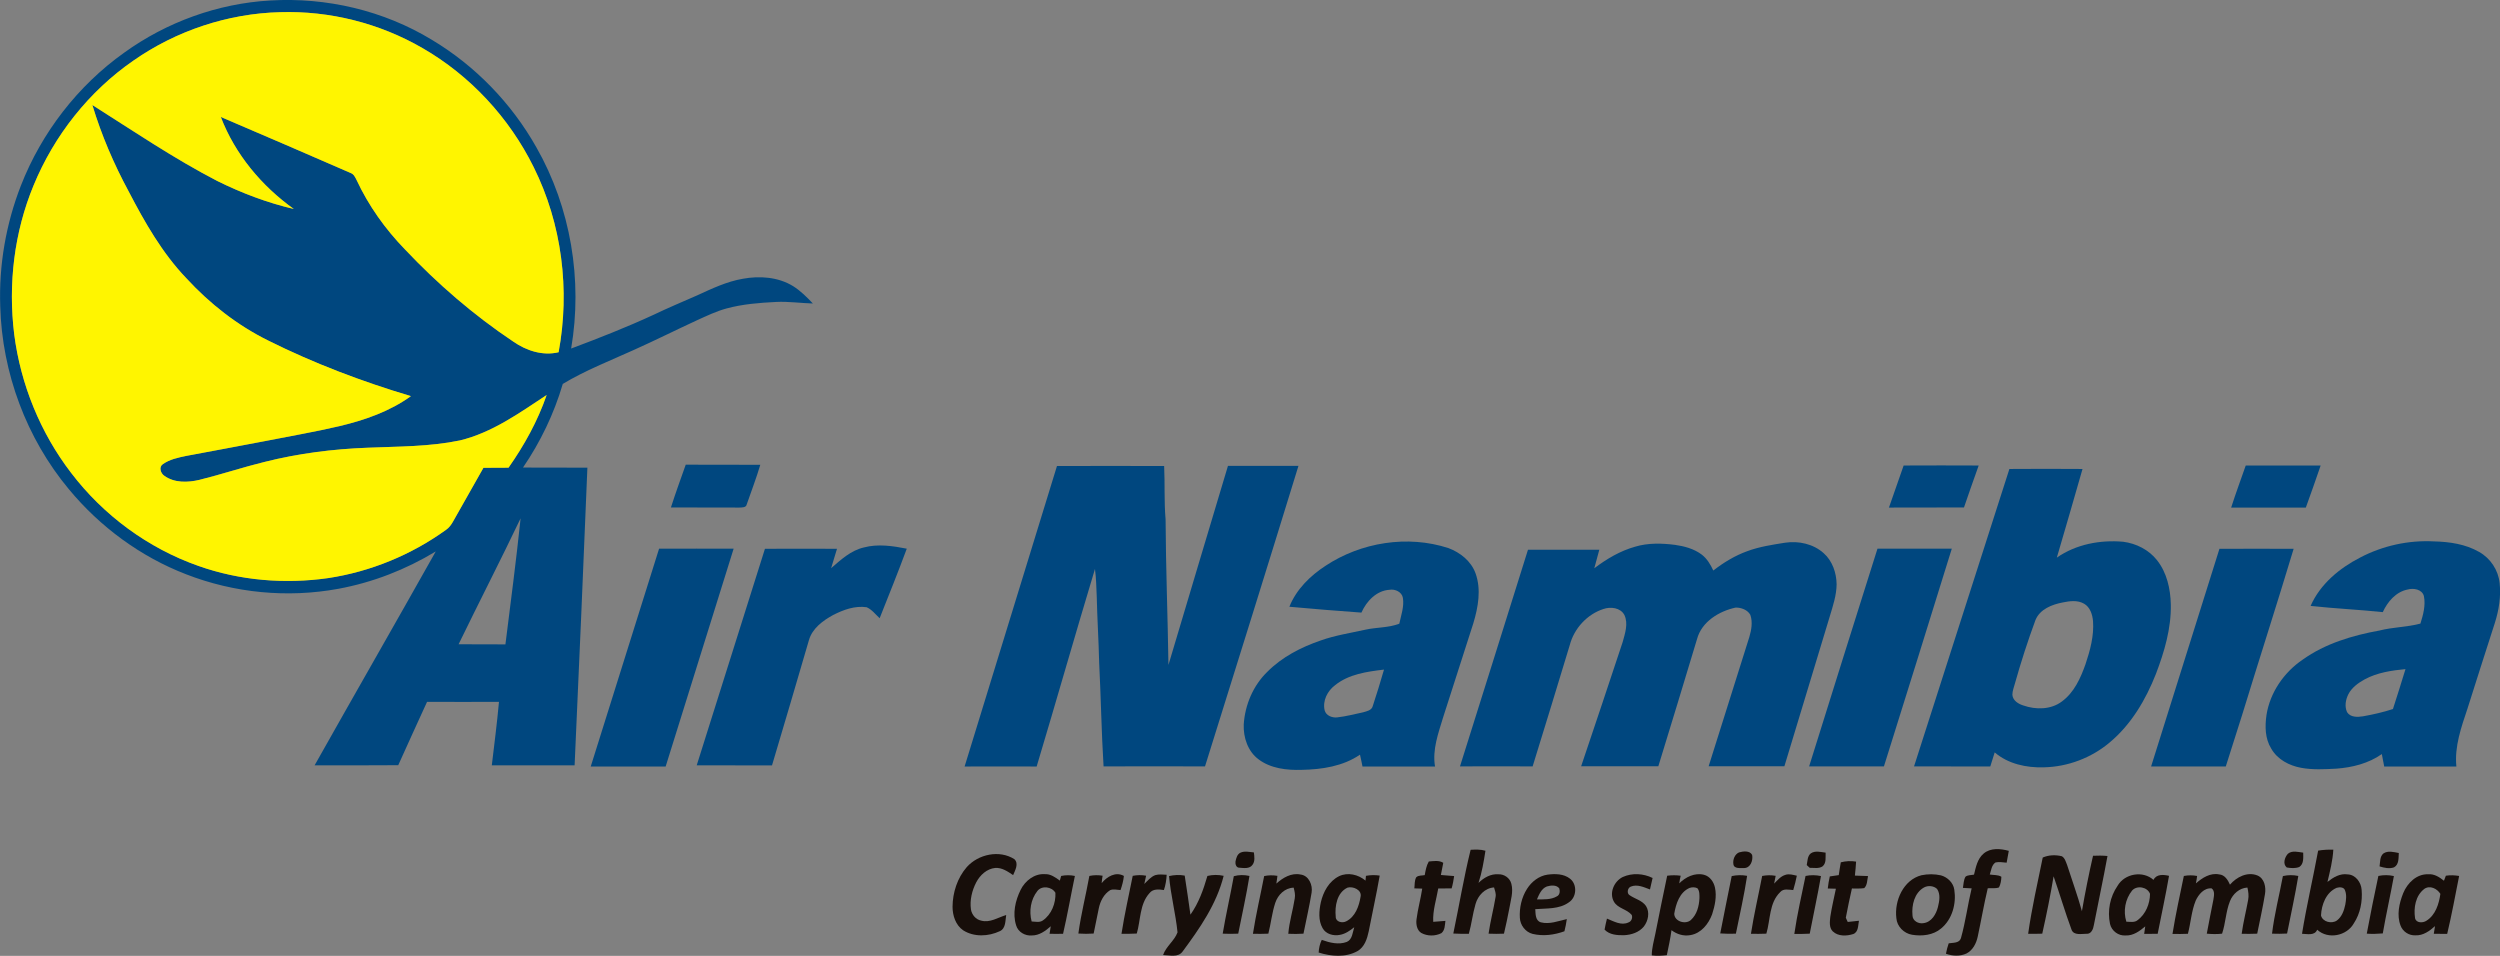 <?xml version="1.0" encoding="utf-8"?>
<!-- Generator: Adobe Illustrator 25.4.1, SVG Export Plug-In . SVG Version: 6.00 Build 0)  -->
<svg version="1.1" id="Layer_1" xmlns="http://www.w3.org/2000/svg" xmlns:xlink="http://www.w3.org/1999/xlink" x="0px" y="0px"
	 viewBox="0 0 209.23 80" style="enable-background:new 0 0 209.23 80;" xml:space="preserve">
<rect x="0" y="0" width="209.23" height="80" fill="#808080" stroke="none"/>
<style type="text/css">
	.st0{fill:#00477F;}
	.st1{fill:#170E0A;}
	.st2{fill:#FFF500;}
</style>
<g>
	<path class="st0" d="M22.62,0.04c4.7-0.28,9.49,0.84,13.52,3.29c3.63,2.17,6.67,5.31,8.75,9c2.88,5.05,3.89,11.12,2.91,16.84
		c2.32-0.87,4.64-1.78,6.89-2.82c1.21-0.58,2.45-1.1,3.68-1.64c1.22-0.56,2.46-1.15,3.8-1.38c1.41-0.26,2.96-0.15,4.21,0.62
		c0.62,0.39,1.15,0.92,1.65,1.45c-1.02-0.03-2.05-0.18-3.07-0.13c-1.4,0.07-2.82,0.18-4.17,0.55c-0.85,0.23-1.65,0.62-2.45,0.98
		c-1.78,0.82-3.53,1.7-5.32,2.5c-1.99,0.9-4.04,1.7-5.92,2.83c-0.73,2.49-1.87,4.86-3.33,7c1.8,0,3.59,0,5.39,0.01
		c-0.33,8.3-0.7,16.61-1.07,24.91c-2.31,0.01-4.62,0-6.93,0c0.21-1.77,0.44-3.54,0.6-5.31c-2.01,0-4.01,0.01-6.02,0
		c-0.8,1.77-1.62,3.52-2.41,5.3c-2.33,0.02-4.67,0.01-7,0.01c3.36-5.97,6.78-11.92,10.14-17.9c-2.51,1.52-5.28,2.6-8.17,3.13
		c-4.25,0.78-8.7,0.35-12.73-1.22c-3.81-1.47-7.2-3.97-9.8-7.11c-3.56-4.27-5.6-9.76-5.75-15.32c-0.12-3.43,0.48-6.9,1.73-10.1
		c1.73-4.43,4.76-8.36,8.64-11.12C13.95,1.84,18.24,0.29,22.62,0.04 M11.17,5.07c-3.73,2.57-6.64,6.27-8.36,10.45
		c-1.63,3.91-2.14,8.26-1.62,12.46c0.54,4.19,2.18,8.24,4.76,11.59c2.7,3.55,6.44,6.31,10.66,7.79c3.46,1.23,7.23,1.54,10.86,1.02
		c3.55-0.54,6.95-1.94,9.86-4.04c0.26-0.17,0.44-0.43,0.59-0.7c0.84-1.5,1.69-3,2.54-4.49c0.7-0.01,1.4,0.01,2.1-0.01
		c1.32-1.88,2.44-3.9,3.19-6.08c-2.28,1.5-4.56,3.15-7.26,3.8c-2.54,0.53-5.14,0.5-7.72,0.61c-2.91,0.11-5.81,0.47-8.63,1.19
		c-1.83,0.44-3.62,1.04-5.45,1.5c-0.98,0.23-2.11,0.27-2.95-0.35c-0.29-0.2-0.46-0.71-0.13-0.95c0.59-0.42,1.31-0.56,2-0.71
		c2.21-0.42,4.42-0.81,6.63-1.24c2.06-0.41,4.13-0.76,6.17-1.24c2.11-0.5,4.21-1.23,5.98-2.51c-4.1-1.22-8.11-2.74-11.94-4.65
		c-2.59-1.28-4.9-3.09-6.85-5.21c-2.03-2.11-3.48-4.67-4.82-7.25c-1.25-2.31-2.29-4.74-3.05-7.26c3.44,2.19,6.83,4.49,10.46,6.36
		c2.04,1.01,4.18,1.83,6.4,2.34c-2.7-1.92-4.92-4.58-6.11-7.7c3.63,1.55,7.25,3.12,10.87,4.69c0.27,0.09,0.39,0.36,0.5,0.6
		c1,2.14,2.38,4.08,4.03,5.78c2.73,2.9,5.77,5.52,9.08,7.73c1.09,0.76,2.46,1.21,3.79,0.89c0.97-5.21,0.28-10.74-2.09-15.5
		c-2.05-4.13-5.31-7.66-9.31-9.96c-3.59-2.08-7.76-3.13-11.91-3C19.07,1.13,14.75,2.57,11.17,5.07 M38.38,53.92
		c1.31,0.01,2.61,0.01,3.92,0.01c0.44-3.51,0.9-7.02,1.27-10.55C41.88,46.92,40.09,50.4,38.38,53.92z"/>
	<path class="st0" d="M57.39,38.89c2.08,0,4.16,0,6.24,0.01c-0.33,1.12-0.75,2.2-1.13,3.3c-0.05,0.29-0.39,0.27-0.62,0.28
		c-1.91-0.01-3.82,0-5.73-0.01C56.54,41.26,56.97,40.08,57.39,38.89z"/>
	<path class="st0" d="M88.46,39c2.99,0,5.98-0.01,8.97,0c0.07,1.49-0.01,2.98,0.12,4.47c0.02,4.06,0.18,8.12,0.24,12.18
		c1.66-5.55,3.31-11.11,4.98-16.66c1.97,0,3.93,0,5.9,0c-2.58,8.39-5.2,16.77-7.82,25.15c-2.83,0-5.66-0.01-8.49,0
		c-0.18-2.9-0.22-5.81-0.37-8.71c-0.04-1.82-0.16-3.64-0.2-5.47c-0.03-0.78-0.05-1.57-0.15-2.34c-1.66,5.5-3.23,11.03-4.88,16.53
		c-2.01,0-4.02-0.01-6.03,0C83.31,55.76,85.88,47.38,88.46,39z"/>
	<path class="st0" d="M158.09,42.48c0.41-1.17,0.82-2.34,1.23-3.52c2.09-0.01,4.19-0.01,6.28,0c-0.42,1.17-0.83,2.34-1.23,3.51
		C162.28,42.48,160.19,42.48,158.09,42.48z"/>
	<path class="st0" d="M187.95,38.96c2.09,0,4.18,0,6.27,0c-0.4,1.18-0.82,2.35-1.24,3.52c-2.08,0-4.17,0-6.25,0
		C187.11,41.3,187.54,40.13,187.95,38.96z"/>
	<path class="st0" d="M168.17,39.25c2.04-0.01,4.08-0.02,6.12,0c-0.71,2.47-1.42,4.95-2.15,7.42c1.6-1.12,3.63-1.5,5.55-1.33
		c1.1,0.14,2.16,0.68,2.84,1.55c0.82,1.04,1.12,2.39,1.15,3.69c0.04,2.01-0.54,3.97-1.25,5.83c-0.85,2.16-2.07,4.23-3.87,5.73
		c-1.53,1.29-3.51,2.04-5.52,2.08c-1.45,0.04-2.97-0.28-4.1-1.25c-0.12,0.39-0.24,0.79-0.37,1.18c-2.13,0-4.25,0-6.38-0.01
		C162.85,55.84,165.51,47.54,168.17,39.25 M172.64,50.42c-0.9,0.17-1.92,0.56-2.29,1.48c-0.64,1.74-1.21,3.5-1.71,5.28
		c-0.08,0.32-0.22,0.63-0.22,0.97c0.04,0.48,0.49,0.76,0.91,0.89c1.05,0.37,2.32,0.36,3.23-0.33c1.03-0.75,1.57-1.96,1.98-3.12
		c0.39-1.16,0.72-2.38,0.63-3.61c-0.05-0.55-0.24-1.17-0.76-1.46C173.87,50.21,173.22,50.3,172.64,50.42z"/>
	<path class="st0" d="M197.53,46.66c1.89-0.99,4.03-1.46,6.16-1.35c1.3,0.03,2.64,0.22,3.79,0.88c0.95,0.53,1.61,1.53,1.72,2.61
		c0.12,1.12-0.06,2.26-0.4,3.33c-0.76,2.39-1.54,4.77-2.29,7.17c-0.52,1.56-1.1,3.18-0.93,4.85c-2.01,0-4.03,0-6.04,0
		c-0.06-0.35-0.13-0.69-0.2-1.04c-1.11,0.78-2.46,1.12-3.8,1.22c-0.98,0.05-1.98,0.11-2.95-0.07c-0.99-0.18-1.98-0.69-2.5-1.6
		c-0.53-0.84-0.54-1.88-0.4-2.84c0.3-1.87,1.46-3.55,3.02-4.61c1.89-1.35,4.16-2.03,6.43-2.44c1.13-0.29,2.31-0.28,3.43-0.58
		c0.23-0.74,0.45-1.53,0.29-2.31c-0.16-0.57-0.87-0.68-1.37-0.54c-0.98,0.2-1.67,1.02-2.07,1.89c-2.01-0.21-4.03-0.3-6.04-0.52
		C194.18,48.89,195.78,47.56,197.53,46.66 M197.9,56.86c-0.54,0.3-1.07,0.68-1.36,1.24c-0.23,0.46-0.33,1.02-0.11,1.5
		c0.28,0.45,0.88,0.42,1.33,0.35c0.84-0.15,1.69-0.34,2.51-0.61c0.37-1.11,0.7-2.23,1.05-3.34
		C200.16,56.11,198.95,56.29,197.9,56.86z"/>
	<path class="st0" d="M110.94,47.35c2.98-1.97,6.87-2.59,10.28-1.48c0.99,0.37,1.9,1.09,2.27,2.11c0.49,1.35,0.22,2.83-0.18,4.17
		c-0.84,2.63-1.69,5.25-2.53,7.88c-0.4,1.33-0.92,2.71-0.68,4.12c-2.02,0-4.05,0-6.07,0c-0.07-0.33-0.13-0.66-0.21-0.99
		c-1.42,0.97-3.18,1.24-4.88,1.27c-1.24,0.04-2.59-0.11-3.61-0.88c-0.9-0.67-1.28-1.83-1.24-2.91c0.1-1.64,0.79-3.27,1.98-4.42
		c1.23-1.24,2.83-2.06,4.47-2.62c1.2-0.43,2.48-0.62,3.73-0.9c0.94-0.21,1.92-0.15,2.84-0.5c0.15-0.71,0.42-1.43,0.3-2.17
		c-0.09-0.49-0.65-0.75-1.11-0.67c-1.1,0.06-1.94,0.96-2.36,1.91c-2.01-0.15-4.02-0.3-6.03-0.49
		C108.49,49.33,109.65,48.19,110.94,47.35 M111.73,57.35c-0.63,0.47-1.05,1.29-0.87,2.09c0.11,0.45,0.63,0.65,1.05,0.6
		c0.73-0.08,1.44-0.27,2.15-0.42c0.31-0.09,0.72-0.16,0.82-0.5c0.34-1.02,0.65-2.05,0.95-3.08
		C114.4,56.21,112.88,56.42,111.73,57.35z"/>
	<path class="st0" d="M146.23,46.13c1.02-0.38,2.1-0.54,3.17-0.71c1.13-0.17,2.36,0.1,3.22,0.87c0.74,0.65,1.08,1.66,1.09,2.62
		c-0.01,0.92-0.31,1.8-0.57,2.67c-1.26,4.18-2.53,8.37-3.8,12.55c-2.11,0-4.22,0-6.34,0c1.13-3.6,2.26-7.2,3.4-10.8
		c0.18-0.6,0.3-1.26,0.09-1.87c-0.23-0.42-0.77-0.62-1.23-0.61c-1.39,0.3-2.84,1.18-3.23,2.63c-1.07,3.55-2.15,7.11-3.24,10.65
		c-2.15,0-4.31,0-6.46,0c1.16-3.46,2.33-6.91,3.47-10.38c0.2-0.73,0.49-1.55,0.15-2.28c-0.33-0.62-1.16-0.71-1.76-0.5
		c-1.36,0.44-2.45,1.63-2.81,3.01c-1.02,3.39-2.07,6.78-3.11,10.16c-2.03,0-4.05-0.01-6.08,0c1.91-6.04,3.79-12.08,5.69-18.13
		c1.99-0.01,3.98,0,5.97,0c-0.14,0.52-0.28,1.03-0.42,1.55c1.03-0.78,2.17-1.46,3.43-1.81c1.07-0.32,2.22-0.29,3.32-0.15
		c0.79,0.11,1.6,0.33,2.25,0.82c0.44,0.34,0.73,0.83,0.96,1.33C144.25,47.08,145.2,46.5,146.23,46.13z"/>
	<path class="st0" d="M72.29,45.82c1.18-0.32,2.42-0.13,3.6,0.1c-0.72,1.95-1.5,3.88-2.27,5.82c-0.35-0.32-0.65-0.73-1.09-0.92
		c-0.98-0.14-1.94,0.21-2.8,0.65c-0.86,0.47-1.75,1.12-2.03,2.11c-1.02,3.5-2.05,6.99-3.09,10.48c-2.1,0-4.2,0-6.3-0.01
		c1.91-6.04,3.81-12.08,5.71-18.12c2.01-0.01,4.02-0.01,6.03,0c-0.16,0.54-0.33,1.08-0.49,1.62C70.38,46.84,71.21,46.07,72.29,45.82
		z"/>
	<path class="st0" d="M55.16,45.92c2.08-0.01,4.16,0,6.24,0c-1.9,6.08-3.79,12.15-5.69,18.23c-2.09,0-4.18,0-6.27,0
		C51.35,58.07,53.26,51.99,55.16,45.92z"/>
	<path class="st0" d="M151.41,64.14c1.9-6.08,3.8-12.15,5.72-18.22c2.07,0,4.15,0,6.22,0c-1.88,6.08-3.78,12.15-5.68,18.22
		C155.59,64.15,153.5,64.14,151.41,64.14z"/>
	<path class="st0" d="M185.75,45.93c2.07-0.01,4.14,0,6.21,0c-1.4,4.65-2.89,9.26-4.31,13.9c-0.45,1.44-0.91,2.89-1.37,4.32
		c-2.08,0-4.16-0.01-6.25,0C181.93,58.07,183.84,52,185.75,45.93z"/>
	<path class="st1" d="M166.01,71.44c0.58-0.5,1.42-0.42,2.11-0.23c-0.06,0.33-0.12,0.66-0.18,0.99c-0.31-0.02-0.63-0.09-0.93-0.02
		c-0.34,0.22-0.36,0.67-0.48,1.01c0.32,0.06,0.7,0.01,0.97,0.19c-0.01,0.3-0.06,0.62-0.2,0.89c-0.29,0.11-0.63,0.05-0.94,0.07
		c-0.32,1.34-0.55,2.7-0.84,4.05c-0.12,0.56-0.41,1.14-0.94,1.41c-0.54,0.25-1.17,0.22-1.72,0.02c0.06-0.3,0.13-0.59,0.23-0.87
		c0.35-0.06,0.88,0,1.02-0.42c0.39-1.37,0.57-2.8,0.9-4.18c-0.25-0.02-0.49-0.03-0.73-0.04c0.06-0.31,0.05-0.66,0.22-0.94
		c0.2-0.15,0.47-0.12,0.71-0.17C165.36,72.58,165.49,71.88,166.01,71.44z"/>
	<path class="st1" d="M121.63,78.13c0.49-2.34,0.88-4.7,1.45-7.01c0.41-0.02,0.84-0.04,1.24,0.08c-0.14,0.9-0.29,1.81-0.58,2.69
		c0.44-0.43,1.02-0.77,1.66-0.72c0.49-0.02,0.97,0.31,1.09,0.8c0.18,0.68-0.06,1.38-0.17,2.05c-0.14,0.71-0.28,1.42-0.45,2.12
		c-0.43,0.02-0.86,0.02-1.29,0c0.15-1.04,0.42-2.05,0.59-3.08c0.05-0.27-0.06-0.54-0.13-0.79c-0.77,0.05-1.35,0.68-1.55,1.39
		c-0.24,0.82-0.33,1.67-0.56,2.49C122.5,78.16,122.06,78.15,121.63,78.13z"/>
	<path class="st1" d="M194.01,71.19c0.42-0.07,0.84-0.09,1.27-0.08c-0.05,0.92-0.28,1.81-0.49,2.7c0.48-0.38,1.05-0.73,1.69-0.63
		c0.66,0.02,1.13,0.67,1.17,1.29c0.08,0.97-0.11,1.98-0.65,2.8c-0.59,1.06-2.16,1.38-3.07,0.54c-0.21,0.52-0.83,0.35-1.27,0.34
		C193.04,75.81,193.58,73.51,194.01,71.19 M195.57,74.3c-0.89,0.37-1.28,1.41-1.32,2.32c0.13,0.54,0.91,0.73,1.34,0.41
		c0.41-0.31,0.59-0.83,0.69-1.31c0.07-0.39,0.13-0.82-0.02-1.2C196.18,74.24,195.81,74.23,195.57,74.3z"/>
	<path class="st1" d="M103.82,71.36c0.35-0.16,0.75-0.05,1.12-0.02c0.04,0.34,0.11,0.73-0.11,1.03c-0.24,0.36-0.73,0.28-1.1,0.25
		c-0.27,0.01-0.36-0.3-0.33-0.52C103.46,71.82,103.54,71.49,103.82,71.36z"/>
	<path class="st1" d="M145.54,71.34c0.35-0.1,0.9-0.17,1.1,0.21c0.09,0.45-0.13,1.1-0.68,1.1c-0.31-0.01-0.84,0.08-0.89-0.33
		C145.01,71.95,145.18,71.5,145.54,71.34z"/>
	<path class="st1" d="M151.55,71.42c0.37-0.25,0.83-0.11,1.24-0.06c-0.02,0.39,0.08,0.87-0.26,1.15c-0.32,0.21-0.72,0.11-1.07,0.12
		c-0.06-0.06-0.19-0.18-0.25-0.23C151.28,72.06,151.26,71.65,151.55,71.42z"/>
	<path class="st1" d="M191.47,71.46c0.36-0.31,0.87-0.15,1.29-0.1c0,0.41,0.07,0.94-0.33,1.2c-0.33,0.13-0.71,0.1-1.05,0.04
		C191.03,72.3,191.21,71.76,191.47,71.46z"/>
	<path class="st1" d="M199.47,71.43c0.38-0.26,0.87-0.12,1.29-0.04c-0.03,0.41,0.03,0.96-0.4,1.2c-0.4,0.14-0.82,0.04-1.21-0.08
		C199.21,72.14,199.16,71.69,199.47,71.43z"/>
	<path class="st1" d="M80.91,72.57c0.96-1.08,2.74-1.47,3.99-0.66c0.38,0.37,0.06,0.93-0.11,1.33c-0.45-0.3-0.93-0.64-1.5-0.6
		c-0.7,0.07-1.26,0.59-1.58,1.19c-0.36,0.69-0.56,1.5-0.45,2.28c0.07,0.45,0.41,0.85,0.86,0.94c0.74,0.2,1.41-0.27,2.09-0.47
		c-0.08,0.46-0.02,1.12-0.53,1.35c-0.95,0.45-2.16,0.51-3.07-0.07c-0.63-0.43-0.89-1.24-0.89-1.97
		C79.73,74.7,80.12,73.48,80.91,72.57z"/>
	<path class="st1" d="M170.96,71.77c0.5-0.22,1.07-0.24,1.6-0.11c0.26,0.15,0.33,0.47,0.44,0.73c0.41,1.29,0.88,2.56,1.24,3.87
		c0.27-1.56,0.58-3.11,0.93-4.64c0.4-0.02,0.81-0.02,1.21,0.02c-0.35,1.93-0.77,3.86-1.14,5.78c-0.05,0.33-0.22,0.77-0.63,0.73
		c-0.41,0-1.03,0.15-1.23-0.32c-0.55-1.48-0.99-3-1.51-4.49c-0.27,1.61-0.59,3.2-0.95,4.8c-0.39,0.01-0.79,0.02-1.18,0.01
		C170.04,76.01,170.53,73.9,170.96,71.77z"/>
	<path class="st1" d="M119.58,72.1c0.4-0.03,0.84-0.12,1.21,0.11c-0.06,0.34-0.13,0.68-0.2,1.02c0.37,0.03,0.74,0.06,1.11,0.09
		c-0.05,0.35-0.11,0.69-0.21,1.03c-0.37,0-0.75,0-1.12,0.01c-0.16,0.93-0.47,1.84-0.42,2.79c0.34-0.03,0.68-0.06,1.02-0.08
		c-0.05,0.35-0.03,0.78-0.34,1.03c-0.52,0.26-1.17,0.26-1.68-0.02c-0.37-0.23-0.45-0.73-0.4-1.13c0.11-0.87,0.35-1.72,0.48-2.58
		c-0.22-0.01-0.44-0.02-0.66-0.02c0.04-0.31,0-0.65,0.16-0.93c0.19-0.18,0.48-0.13,0.71-0.18C119.31,72.84,119.38,72.44,119.58,72.1
		z"/>
	<path class="st1" d="M154.06,72.17c0.42-0.11,0.85-0.13,1.28-0.06c-0.02,0.39-0.06,0.78-0.1,1.17c0.37,0.01,0.73,0.02,1.1,0.04
		c-0.08,0.34-0.05,0.75-0.32,1.01c-0.34,0.05-0.68,0.03-1.03,0.03c-0.19,0.81-0.35,1.63-0.51,2.45c0.04,0.09,0.12,0.26,0.16,0.35
		c0.31-0.03,0.63-0.07,0.94-0.1c-0.08,0.38-0.03,0.93-0.47,1.11c-0.56,0.18-1.27,0.21-1.72-0.22c-0.32-0.32-0.25-0.81-0.21-1.21
		c0.12-0.79,0.31-1.58,0.47-2.36c-0.23-0.01-0.46-0.02-0.68-0.02c0.04-0.34,0.09-0.68,0.17-1.01c0.25-0.04,0.5-0.07,0.75-0.11
		C153.94,72.87,154,72.52,154.06,72.17z"/>
	<path class="st1" d="M85.42,74.47c0.37-0.75,1.15-1.37,2.02-1.31c0.48-0.03,0.89,0.27,1.26,0.54c0.03-0.1,0.08-0.29,0.11-0.39
		c0.38-0.08,0.77-0.08,1.15,0c-0.34,1.61-0.62,3.24-0.99,4.84c-0.38,0.01-0.75,0.01-1.13,0c0.03-0.21,0.06-0.42,0.1-0.63
		c-0.44,0.39-0.97,0.78-1.59,0.77c-0.56,0.05-1.15-0.29-1.31-0.85C84.73,76.45,84.97,75.38,85.42,74.47 M86.82,74.57
		c-0.56,0.71-0.71,1.68-0.48,2.55c0.31,0.01,0.65,0.11,0.93-0.08c0.74-0.51,1.1-1.45,1.06-2.32C88.03,74.2,87.19,74.09,86.82,74.57z
		"/>
	<path class="st1" d="M92.2,73.91c0.44-0.54,1.18-0.99,1.86-0.6c-0.04,0.41-0.15,0.8-0.28,1.18c-0.29-0.01-0.6-0.11-0.87,0.01
		c-0.53,0.33-0.83,0.93-0.95,1.52c-0.14,0.71-0.28,1.41-0.43,2.11c-0.42,0.03-0.85,0.03-1.28,0c0.22-1.62,0.63-3.21,0.92-4.82
		c0.37-0.08,0.74-0.08,1.11-0.02C92.24,73.5,92.22,73.7,92.2,73.91z"/>
	<path class="st1" d="M96.69,73.24c0.31-0.09,0.64-0.04,0.95-0.03c-0.02,0.43-0.09,0.87-0.23,1.28c-0.41-0.06-0.91-0.12-1.2,0.25
		c-0.84,0.92-0.74,2.26-1.07,3.39c-0.43,0.02-0.86,0.03-1.28,0.02c0.25-1.63,0.62-3.23,0.94-4.85c0.37-0.07,0.75-0.08,1.12-0.01
		c-0.05,0.23-0.1,0.46-0.15,0.69C96.05,73.71,96.31,73.38,96.69,73.24z"/>
	<path class="st1" d="M106.82,73.95c0.54-0.49,1.26-0.92,2.02-0.76c0.7,0.08,1.04,0.89,0.93,1.52c-0.19,1.15-0.45,2.29-0.68,3.43
		c-0.42,0.03-0.85,0.03-1.27,0.01c0.08-1.01,0.39-1.97,0.54-2.96c0.06-0.31-0.02-0.61-0.09-0.9c-0.74,0.02-1.32,0.6-1.54,1.27
		c-0.28,0.84-0.36,1.73-0.58,2.58c-0.43,0.02-0.86,0.02-1.29,0.01c0.25-1.62,0.63-3.22,0.94-4.83c0.36-0.08,0.74-0.08,1.11-0.02
		C106.89,73.51,106.85,73.73,106.82,73.95z"/>
	<path class="st1" d="M112.07,73.33c0.73-0.35,1.61-0.14,2.21,0.37c0.01-0.1,0.03-0.3,0.04-0.4c0.38-0.07,0.77-0.08,1.15-0.02
		c-0.27,1.56-0.62,3.11-0.92,4.67c-0.13,0.62-0.35,1.31-0.94,1.65c-0.99,0.55-2.2,0.45-3.25,0.12c0.02-0.37,0.1-0.73,0.26-1.06
		c0.67,0.24,1.41,0.43,2.1,0.17c0.47-0.21,0.48-0.8,0.62-1.23c-0.35,0.28-0.74,0.56-1.2,0.64c-0.54,0.11-1.17-0.06-1.45-0.56
		c-0.37-0.65-0.3-1.44-0.15-2.15C110.74,74.65,111.22,73.75,112.07,73.33 M112.77,74.29c-0.88,0.42-1.07,1.55-0.98,2.43
		c-0.01,0.44,0.55,0.56,0.87,0.39c0.77-0.38,1.08-1.27,1.21-2.06C114,74.48,113.23,74.15,112.77,74.29z"/>
	<path class="st1" d="M127.8,74.39c0.38-0.6,1-1.09,1.72-1.19c0.63-0.08,1.35-0.08,1.88,0.34c0.62,0.48,0.56,1.56-0.1,1.98
		c-0.81,0.59-1.87,0.49-2.81,0.57c0.03,0.38-0.01,0.95,0.46,1.1c0.73,0.19,1.47-0.11,2.18-0.27c-0.05,0.34-0.11,0.68-0.2,1.02
		c-0.85,0.31-1.78,0.43-2.66,0.22c-0.6-0.15-1.04-0.73-1.07-1.34C127.15,75.99,127.34,75.11,127.8,74.39 M129.46,74.19
		c-0.46,0.18-0.65,0.67-0.83,1.08c0.56,0,1.18,0.04,1.68-0.26c0.24-0.12,0.26-0.43,0.19-0.66C130.26,74.04,129.8,74.09,129.46,74.19
		z"/>
	<path class="st1" d="M135.81,73.4c0.79-0.36,1.73-0.3,2.5,0.08c-0.07,0.32-0.15,0.64-0.22,0.96c-0.5-0.18-1.06-0.46-1.6-0.24
		c-0.28,0.1-0.37,0.58-0.09,0.73c0.45,0.31,1.04,0.43,1.36,0.9c0.33,0.53,0.18,1.24-0.18,1.71c-0.4,0.49-1.04,0.7-1.66,0.73
		c-0.57,0.01-1.22-0.03-1.63-0.47c0.06-0.31,0.12-0.62,0.2-0.92c0.56,0.22,1.19,0.61,1.8,0.32c0.25-0.08,0.37-0.4,0.27-0.63
		c-0.41-0.49-1.17-0.54-1.49-1.11C134.66,74.73,135.08,73.76,135.81,73.4z"/>
	<path class="st1" d="M140.54,73.93c0.53-0.53,1.3-0.91,2.06-0.72c0.5,0.12,0.83,0.6,0.93,1.08c0.16,0.74-0.01,1.52-0.24,2.23
		c-0.3,0.81-0.92,1.59-1.81,1.74c-0.57,0.11-1.14-0.07-1.59-0.41c-0.09,0.7-0.25,1.4-0.39,2.09c-0.42,0.05-0.84,0.07-1.26,0.02
		c0-0.62,0.18-1.22,0.3-1.82c0.33-1.62,0.64-3.24,0.99-4.85c0.38-0.05,0.76-0.05,1.13,0C140.61,73.5,140.57,73.71,140.54,73.93
		 M141.41,74.31c-0.84,0.36-1.15,1.33-1.29,2.17c0.02,0.64,0.94,0.92,1.39,0.52c0.51-0.46,0.69-1.17,0.72-1.83
		c0-0.28,0.02-0.6-0.17-0.83C141.86,74.24,141.62,74.24,141.41,74.31z"/>
	<path class="st1" d="M148.48,73.95c0.28-0.28,0.54-0.61,0.94-0.73c0.31-0.11,0.64,0,0.96,0.07c-0.08,0.4-0.18,0.81-0.3,1.2
		c-0.36-0.02-0.81-0.15-1.08,0.16c-0.95,0.91-0.82,2.32-1.17,3.49c-0.43,0.02-0.86,0.02-1.29,0.01c0.25-1.62,0.63-3.22,0.94-4.84
		c0.37-0.07,0.75-0.08,1.13-0.01C148.56,73.52,148.52,73.73,148.48,73.95z"/>
	<path class="st1" d="M160.81,73.25c0.54-0.11,1.1-0.11,1.63,0.01c0.55,0.15,1.04,0.62,1.12,1.2c0.18,1.17-0.17,2.48-1.11,3.25
		c-0.66,0.56-1.6,0.66-2.43,0.52c-0.67-0.11-1.26-0.69-1.31-1.39C158.53,75.38,159.3,73.64,160.81,73.25 M161.03,74.27
		c-0.81,0.45-1.05,1.48-0.97,2.34c0,0.46,0.51,0.73,0.92,0.65c0.67-0.08,1.06-0.75,1.21-1.35c0.12-0.49,0.23-1.06-0.07-1.51
		C161.84,74.13,161.37,74.09,161.03,74.27z"/>
	<path class="st1" d="M177.22,74.14c0.59-1.03,2.12-1.3,3.01-0.5c0.24-0.5,0.84-0.45,1.3-0.34c-0.28,1.62-0.63,3.23-0.95,4.85
		c-0.38,0.01-0.76,0.01-1.13,0.01c0.03-0.21,0.06-0.42,0.09-0.63c-0.46,0.39-1,0.79-1.64,0.76c-0.6,0.05-1.18-0.38-1.31-0.97
		C176.36,76.23,176.59,75.05,177.22,74.14 M178.44,74.53c-0.58,0.72-0.76,1.73-0.48,2.61c0.31,0,0.68,0.09,0.94-0.13
		c0.68-0.5,1.03-1.37,1.04-2.2C179.73,74.23,178.85,74.07,178.44,74.53z"/>
	<path class="st1" d="M183.78,73.93c0.53-0.46,1.2-0.9,1.94-0.75c0.47,0.03,0.74,0.47,0.91,0.86c0.55-0.64,1.46-1.11,2.3-0.77
		c0.59,0.25,0.73,0.99,0.63,1.56c-0.18,1.11-0.43,2.21-0.65,3.31c-0.43,0.02-0.87,0.02-1.3,0.01c0.13-0.96,0.37-1.89,0.54-2.83
		c0.07-0.35,0.02-0.7-0.06-1.04c-0.67,0.04-1.22,0.53-1.46,1.14c-0.35,0.87-0.36,1.83-0.66,2.72c-0.43,0.05-0.85,0.04-1.28,0
		c0.17-0.95,0.37-1.89,0.55-2.83c0.05-0.32,0.15-0.73-0.14-0.96c-0.64-0.06-1.1,0.51-1.34,1.03c-0.36,0.89-0.41,1.86-0.65,2.77
		c-0.43,0.02-0.86,0.02-1.29,0.01c0.26-1.63,0.62-3.24,0.95-4.85c0.37-0.07,0.74-0.07,1.11,0
		C183.86,73.51,183.82,73.72,183.78,73.93z"/>
	<path class="st1" d="M201.13,74.75c0.34-0.84,1.12-1.62,2.09-1.58c0.5-0.05,0.94,0.24,1.32,0.54c0.05-0.14,0.1-0.28,0.16-0.42
		c0.37-0.06,0.74-0.04,1.11,0.02c-0.32,1.62-0.62,3.25-1,4.85c-0.37,0-0.75,0-1.12-0.01c0.03-0.21,0.06-0.42,0.1-0.64
		c-0.45,0.41-1,0.8-1.63,0.77c-0.54,0.03-1.06-0.3-1.25-0.81C200.57,76.59,200.79,75.6,201.13,74.75 M202.9,74.39
		c-0.74,0.56-0.91,1.58-0.78,2.45c0.09,0.42,0.65,0.42,0.95,0.22c0.77-0.48,1.05-1.41,1.17-2.25
		C203.97,74.37,203.37,74.07,202.9,74.39z"/>
	<path class="st1" d="M97.84,73.32c0.43-0.1,0.87-0.12,1.31-0.04c0.17,1.09,0.33,2.18,0.48,3.27c0.69-0.97,1.09-2.1,1.42-3.24
		c0.45-0.11,0.91-0.11,1.36-0.01c-0.59,2.37-2.01,4.41-3.44,6.34c-0.38,0.52-1.09,0.3-1.63,0.29c0.25-0.73,0.95-1.19,1.21-1.9
		C98.39,76.46,97.98,74.91,97.84,73.32z"/>
	<path class="st1" d="M103.26,73.33c0.43-0.12,0.88-0.12,1.31-0.02c-0.26,1.62-0.62,3.22-0.94,4.83c-0.43,0.02-0.87,0.02-1.3,0
		C102.6,76.53,102.97,74.94,103.26,73.33z"/>
	<path class="st1" d="M144.93,73.32c0.43-0.09,0.86-0.1,1.29-0.02c-0.25,1.63-0.61,3.23-0.94,4.84c-0.44,0.02-0.87,0.01-1.31-0.02
		C144.29,76.52,144.6,74.92,144.93,73.32z"/>
	<path class="st1" d="M151.11,73.31c0.43-0.09,0.87-0.08,1.29,0.01c-0.28,1.61-0.63,3.21-0.94,4.82c-0.43,0.02-0.86,0.03-1.29,0.02
		C150.41,76.52,150.78,74.92,151.11,73.31z"/>
	<path class="st1" d="M191.06,73.32c0.43-0.1,0.86-0.1,1.29-0.01c-0.27,1.62-0.62,3.22-0.94,4.82c-0.42,0.02-0.84,0.03-1.26,0.01
		C190.35,76.51,190.76,74.92,191.06,73.32z"/>
	<path class="st1" d="M199.05,73.31c0.43-0.09,0.87-0.09,1.3,0.01c-0.29,1.6-0.65,3.19-0.93,4.8c-0.45,0.04-0.89,0.05-1.34,0.02
		C198.39,76.52,198.7,74.92,199.05,73.31z"/>
	<g id="_x23_fecc00ff_3_">
		<g>
			<path class="st2" d="M11.17,5.07c3.58-2.5,7.9-3.94,12.27-4.05c4.15-0.13,8.32,0.92,11.91,3c4,2.3,7.27,5.83,9.31,9.96
				c2.37,4.75,3.06,10.29,2.09,15.5c-1.33,0.32-2.7-0.13-3.79-0.89c-3.31-2.21-6.35-4.84-9.08-7.73c-1.64-1.69-3.03-3.64-4.03-5.78
				c-0.12-0.23-0.24-0.51-0.5-0.6c-3.62-1.57-7.24-3.15-10.87-4.69c1.19,3.11,3.41,5.77,6.11,7.7c-2.22-0.52-4.36-1.33-6.4-2.34
				c-3.63-1.88-7.01-4.18-10.46-6.36c0.76,2.52,1.8,4.94,3.05,7.25c1.34,2.57,2.8,5.14,4.82,7.25c1.95,2.12,4.26,3.93,6.85,5.21
				c3.83,1.91,7.85,3.43,11.94,4.65c-1.77,1.28-3.87,2.01-5.98,2.51c-2.04,0.48-4.11,0.83-6.17,1.24c-2.21,0.43-4.42,0.83-6.63,1.25
				c-0.69,0.14-1.42,0.29-2,0.71c-0.33,0.24-0.16,0.75,0.13,0.95c0.85,0.62,1.98,0.58,2.95,0.35c1.83-0.45,3.62-1.05,5.45-1.5
				c2.82-0.71,5.72-1.08,8.63-1.19c2.58-0.11,5.18-0.08,7.72-0.61c2.7-0.65,4.98-2.3,7.26-3.8c-0.75,2.17-1.87,4.2-3.19,6.08
				c-0.7,0.01-1.4,0-2.1,0.01c-0.85,1.49-1.7,2.99-2.54,4.49c-0.15,0.27-0.34,0.53-0.59,0.7c-2.91,2.1-6.31,3.5-9.86,4.04
				c-3.63,0.52-7.4,0.21-10.87-1.02c-4.21-1.48-7.95-4.24-10.65-7.79c-2.57-3.35-4.22-7.4-4.76-11.59c-0.52-4.2,0-8.54,1.62-12.46
				C4.53,11.34,7.45,7.64,11.17,5.07z"/>
		</g>
	</g>
</g>
</svg>
